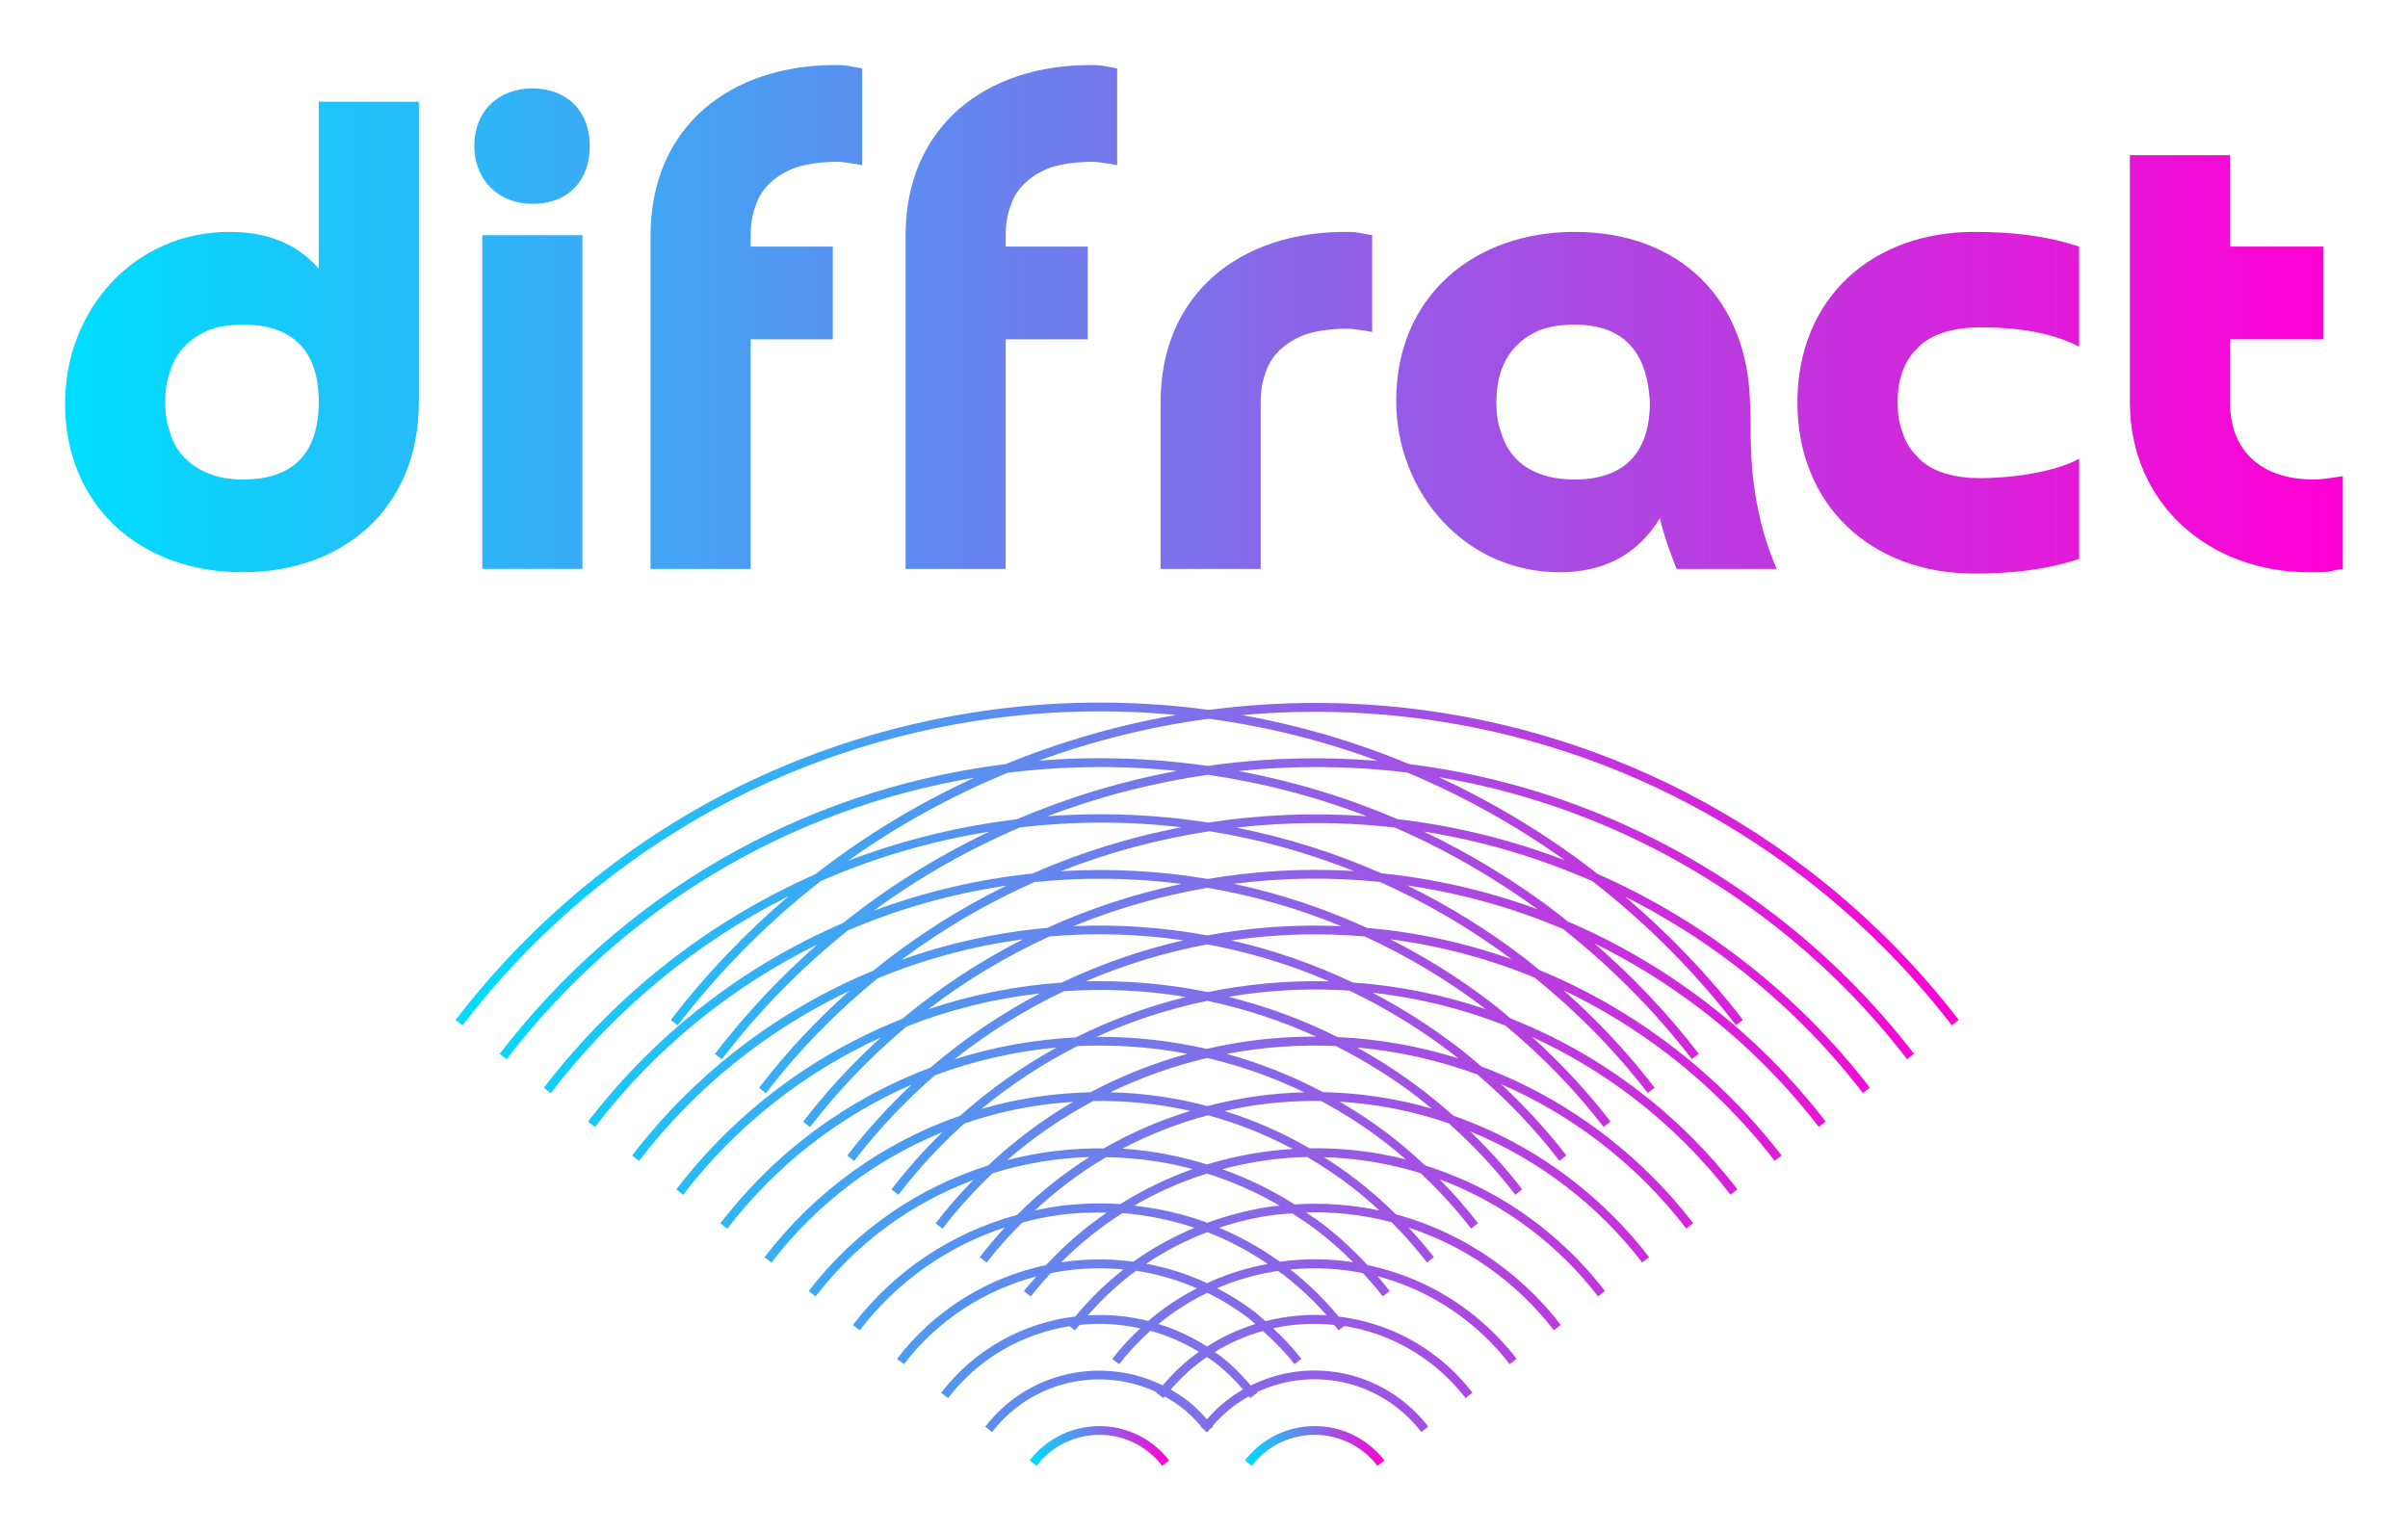 
        <svg xmlns="http://www.w3.org/2000/svg" xmlns:xlink="http://www.w3.org/1999/xlink" version="1.1" width="3171.429" 
        height="2017.09" viewBox="0 0 3171.429 2017.09">
			
			<g transform="scale(8.571) translate(10, 10)">
				<defs id="SvgjsDefs3803"><linearGradient id="SvgjsLinearGradient3808"><stop id="SvgjsStop3809" stop-color="#00ddff" offset="0"></stop><stop id="SvgjsStop3810" stop-color="#ff00d4" offset="1"></stop></linearGradient><linearGradient id="SvgjsLinearGradient3811"><stop id="SvgjsStop3812" stop-color="#00ddff" offset="0"></stop><stop id="SvgjsStop3813" stop-color="#ff00d4" offset="1"></stop></linearGradient></defs><g id="SvgjsG3804" featureKey="41S5F6-0" transform="matrix(2.69,0,0,2.69,40.985,22.15)" fill="url(#SvgjsLinearGradient3808)"><path xmlns="http://www.w3.org/2000/svg" d="M46.903,70.574c-2.196-1.686-5.353-1.269-7.039,0.927l0.396,0.305c1.517-1.978,4.361-2.353,6.337-0.835  c0.316,0.243,0.598,0.524,0.836,0.834l0.396-0.305C47.566,71.155,47.254,70.843,46.903,70.574z"></path><path xmlns="http://www.w3.org/2000/svg" d="M59.199,70.574c-2.195-1.688-5.354-1.269-7.038,0.927l0.396,0.305c0.735-0.958,1.799-1.572,2.996-1.729  c1.194-0.156,2.383,0.16,3.341,0.895c0.317,0.244,0.599,0.524,0.836,0.834l0.396-0.305C59.863,71.156,59.552,70.844,59.199,70.574z"></path><path xmlns="http://www.w3.org/2000/svg" d="M84.062,38.173c3.194,2.452,6.046,5.298,8.475,8.459l0.396-0.305c-2.455-3.195-5.337-6.072-8.566-8.551  c-10.139-7.779-22.495-10.71-34.263-9.163c-4.034-0.543-8.163-0.566-12.307-0.021c-12.277,1.616-23.19,7.917-30.729,17.741  l0.396,0.305c7.457-9.719,18.252-15.951,30.397-17.55c3.485-0.458,6.96-0.506,10.376-0.184c-3.335,0.576-6.607,1.52-9.757,2.813  c-0.09,0.011-0.179,0.017-0.269,0.029c-11.435,1.505-21.6,7.374-28.621,16.524l0.396,0.305c6.615-8.622,16.057-14.286,26.716-16.087  c-3.196,1.471-6.25,3.307-9.083,5.517c-5.924,2.618-11.293,6.71-15.506,12.201l0.396,0.305c3.688-4.807,8.328-8.617,13.589-11.257  c-2.441,2.079-4.706,4.436-6.735,7.081l0.396,0.305c2.421-3.156,5.177-5.908,8.177-8.247c3.039-1.332,6.264-2.281,9.616-2.819  c-2.968,1.411-5.766,3.153-8.34,5.213c-5.573,2.404-10.628,6.21-14.578,11.357l0.396,0.305c3.498-4.559,7.877-8.052,12.713-10.435  c-2.132,1.868-4.095,3.959-5.859,6.258l0.396,0.305c2.124-2.768,4.542-5.229,7.195-7.359c2.907-1.247,5.955-2.104,9.062-2.563  c-2.686,1.311-5.241,2.936-7.613,4.862c-5.269,2.182-10.054,5.723-13.768,10.562l0.396,0.305c3.292-4.29,7.439-7.542,12.017-9.718  c-1.859,1.654-3.594,3.497-5.164,5.542l0.396,0.305c1.905-2.482,4.055-4.666,6.381-6.562c2.669-1.099,5.461-1.85,8.305-2.227  c-2.44,1.232-4.755,2.755-6.904,4.545c-4.945,1.958-9.439,5.23-12.906,9.747l0.396,0.305c3.078-4.012,6.982-7.023,11.29-8.989  c-1.591,1.449-3.082,3.047-4.436,4.813l0.396,0.305c1.657-2.159,3.516-4.072,5.522-5.75c2.448-0.961,5.007-1.59,7.605-1.887  c-2.208,1.16-4.307,2.571-6.245,4.237c-4.605,1.731-8.797,4.72-12.006,8.902l0.396,0.305c2.856-3.722,6.506-6.482,10.531-8.232  c-1.313,1.232-2.547,2.581-3.678,4.055l0.396,0.305c1.395-1.818,2.943-3.45,4.612-4.894c2.24-0.835,4.578-1.367,6.948-1.584  c-1.952,1.076-3.801,2.376-5.508,3.895c-4.404,1.527-8.272,4.302-11.175,8.086l0.396,0.305c2.579-3.361,5.946-5.888,9.766-7.45  c-1.033,1.007-2.009,2.096-2.912,3.273l0.396,0.305c1.142-1.488,2.407-2.845,3.771-4.073c1.485-0.509,3.029-0.877,4.621-1.086  c0.527-0.069,1.053-0.114,1.579-0.149c-1.74,1.02-3.362,2.237-4.846,3.632c-3.938,1.249-7.549,3.659-10.249,7.179l0.396,0.305  c2.405-3.134,5.555-5.356,9.007-6.651c-0.759,0.778-1.481,1.6-2.153,2.475l0.396,0.305c0.881-1.148,1.839-2.201,2.859-3.165  c1.797-0.559,3.659-0.877,5.537-0.93c-1.49,0.94-2.876,2.047-4.139,3.307c-3.718,1.013-6.995,3.181-9.381,6.291l0.396,0.305  c2.141-2.792,5.019-4.81,8.291-5.879c-0.501,0.543-0.982,1.109-1.437,1.702l0.396,0.305c0.628-0.818,1.317-1.57,2.033-2.289  c0.702-0.184,1.413-0.34,2.144-0.436c0.897-0.118,1.79-0.146,2.678-0.126c-1.242,0.855-2.404,1.852-3.462,2.994  c-3.273,0.696-6.325,2.504-8.516,5.36l0.396,0.305c1.968-2.565,4.658-4.25,7.567-5.015c-0.238,0.279-0.488,0.544-0.713,0.838  l0.396,0.305c0.359-0.468,0.744-0.905,1.135-1.333c1.365-0.274,2.765-0.344,4.157-0.208c-1.003,0.786-1.924,1.682-2.752,2.686  c-2.933,0.355-5.727,1.836-7.663,4.359l0.396,0.305c1.766-2.301,4.279-3.69,6.941-4.109l0.309,0.238  c0.083-0.109,0.179-0.205,0.264-0.312c1.152-0.12,2.322-0.055,3.466,0.197c-0.57,0.534-1.113,1.107-1.604,1.746l0.396,0.305  c0.542-0.706,1.144-1.339,1.784-1.912c0.958,0.266,1.892,0.661,2.771,1.202c-0.755,0.537-1.445,1.183-2.068,1.918  c-3.435-1.695-7.713-0.794-10.134,2.36l0.396,0.305c2.246-2.927,6.196-3.788,9.402-2.271c-0.008,0.01-0.017,0.019-0.025,0.029  l0.396,0.305c0.025-0.033,0.055-0.062,0.08-0.094c0.323,0.18,0.641,0.377,0.943,0.609c0.418,0.32,0.788,0.691,1.13,1.086  c-0.008,0.011-0.018,0.02-0.026,0.031l0.166,0.127c0.049,0.06,0.107,0.114,0.154,0.176l0.037-0.029l0.04,0.03  c0.047-0.061,0.099-0.115,0.148-0.174l0.172-0.132c-0.009-0.012-0.021-0.023-0.031-0.035c0.594-0.69,1.291-1.262,2.07-1.696  c0.027,0.035,0.061,0.065,0.088,0.1l0.396-0.305c-0.008-0.011-0.018-0.02-0.027-0.03c0.714-0.337,1.482-0.569,2.287-0.675  c2.033-0.268,4.061,0.273,5.692,1.525c0.536,0.412,1.015,0.89,1.423,1.42l0.396-0.305c-0.435-0.565-0.944-1.073-1.515-1.512  c-1.738-1.333-3.892-1.909-6.062-1.624c-0.906,0.119-1.766,0.391-2.562,0.783c-0.521-0.613-1.091-1.187-1.736-1.682  c-0.107-0.082-0.22-0.149-0.329-0.227c0.866-0.531,1.793-0.932,2.757-1.202c0.654,0.584,1.271,1.205,1.802,1.896l0.396-0.305  c-0.483-0.629-1.035-1.202-1.618-1.746c1.143-0.253,2.322-0.314,3.492-0.193c0.083,0.103,0.172,0.202,0.253,0.307l0.319-0.245  c1.736,0.272,3.43,0.969,4.919,2.111c0.759,0.582,1.436,1.257,2.011,2.007l0.396-0.305c-0.602-0.784-1.309-1.49-2.103-2.099  c-1.67-1.282-3.587-2.015-5.539-2.252c-0.818-0.99-1.741-1.895-2.76-2.691c1.38-0.136,2.778-0.068,4.151,0.207  c0.393,0.43,0.775,0.869,1.129,1.33l0.396-0.305c-0.223-0.29-0.458-0.569-0.696-0.847c1.746,0.461,3.431,1.265,4.95,2.431  c0.979,0.752,1.854,1.625,2.599,2.594l0.396-0.305c-0.771-1.004-1.677-1.907-2.69-2.686c-1.776-1.363-3.771-2.235-5.827-2.67  c-0.797-0.857-1.661-1.658-2.597-2.376c-0.299-0.229-0.613-0.424-0.92-0.635c1.663-0.049,3.306,0.141,4.89,0.559  c0.724,0.724,1.4,1.492,2.023,2.302l0.396-0.305c-0.452-0.588-0.94-1.146-1.445-1.69c1.818,0.599,3.548,1.488,5.112,2.688  c1.202,0.923,2.273,1.992,3.186,3.18l0.396-0.305c-0.938-1.222-2.041-2.322-3.277-3.271c-1.861-1.428-3.943-2.451-6.139-3.049  c-0.719-0.71-1.48-1.378-2.286-1.997c-0.59-0.453-1.197-0.872-1.818-1.265c1.857,0.048,3.709,0.351,5.513,0.911  c1.044,0.983,2.016,2.035,2.885,3.167l0.396-0.305c-0.678-0.882-1.415-1.719-2.198-2.513c1.85,0.691,3.63,1.659,5.277,2.923  c1.423,1.092,2.692,2.359,3.773,3.767l0.396-0.305c-1.107-1.441-2.408-2.74-3.865-3.858c-1.98-1.519-4.153-2.604-6.405-3.317  c-0.647-0.604-1.313-1.187-2.018-1.729c-0.925-0.71-1.885-1.343-2.867-1.917c2.134,0.126,4.226,0.546,6.233,1.238  c1.393,1.244,2.67,2.606,3.801,4.079l0.396-0.305c-0.903-1.176-1.903-2.278-2.973-3.313c1.928,0.789,3.766,1.834,5.464,3.137  c1.646,1.262,3.112,2.727,4.361,4.353l0.396-0.305c-1.275-1.66-2.773-3.156-4.453-4.444c-2.068-1.587-4.339-2.802-6.73-3.639  c-0.548-0.487-1.111-0.959-1.694-1.407c-1.221-0.937-2.492-1.764-3.799-2.488c2.328,0.21,4.641,0.719,6.877,1.548  c1.726,1.484,3.299,3.131,4.677,4.926l0.396-0.305c-1.123-1.462-2.381-2.818-3.734-4.08c1.967,0.854,3.862,1.955,5.638,3.318  c1.865,1.432,3.529,3.094,4.948,4.94l0.396-0.305c-1.445-1.882-3.141-3.574-5.04-5.032c-2.179-1.672-4.555-2.985-7.056-3.923  c-0.448-0.383-0.9-0.763-1.369-1.122c-1.552-1.191-3.179-2.216-4.855-3.096c2.608,0.287,5.157,0.921,7.594,1.879  c2.079,1.728,3.968,3.662,5.603,5.79l0.396-0.305c-1.34-1.744-2.85-3.357-4.488-4.841c2.036,0.933,3.984,2.095,5.805,3.492  c2.089,1.603,3.951,3.462,5.536,5.526l0.396-0.305c-1.611-2.099-3.505-3.989-5.628-5.618c-2.295-1.761-4.766-3.135-7.332-4.15  c-0.363-0.301-0.718-0.609-1.093-0.896c-1.84-1.412-3.775-2.613-5.773-3.626c2.799,0.366,5.569,1.089,8.238,2.184  c2.411,1.955,4.592,4.162,6.465,6.602l0.396-0.305c-1.545-2.012-3.291-3.873-5.203-5.565c2.06,0.981,4.05,2.186,5.931,3.63  c2.308,1.771,4.368,3.827,6.124,6.113l0.396-0.305c-1.782-2.32-3.874-4.408-6.216-6.205c-2.398-1.84-4.969-3.3-7.639-4.402  c-0.263-0.213-0.516-0.437-0.785-0.644c-2.143-1.645-4.402-3.034-6.74-4.181c3.026,0.443,6.018,1.263,8.897,2.487  c2.754,2.183,5.236,4.675,7.361,7.44l0.396-0.305c-1.763-2.293-3.764-4.405-5.962-6.309c2.116,1.04,4.162,2.298,6.102,3.787  c2.528,1.941,4.787,4.195,6.712,6.699l0.396-0.305c-1.952-2.539-4.241-4.824-6.804-6.791c-2.498-1.917-5.167-3.462-7.938-4.646  c-0.165-0.13-0.32-0.271-0.487-0.399c-2.433-1.867-5.024-3.443-7.727-4.736c3.284,0.522,6.523,1.47,9.64,2.841  c3.078,2.401,5.838,5.162,8.193,8.227l0.396-0.305c-1.978-2.573-4.243-4.927-6.732-7.045c2.175,1.096,4.283,2.401,6.285,3.937  c2.752,2.111,5.207,4.562,7.3,7.286l0.396-0.305c-2.119-2.757-4.605-5.24-7.392-7.377c-2.58-1.98-5.33-3.586-8.181-4.846  c-0.083-0.065-0.16-0.136-0.244-0.2c-2.763-2.12-5.717-3.889-8.802-5.319c6.79,1.14,13.241,3.929,18.857,8.239  c2.972,2.28,5.625,4.928,7.888,7.872l0.396-0.305c-2.289-2.979-4.974-5.658-7.979-7.964c-6.172-4.735-13.34-7.65-20.859-8.59  c-3.078-1.279-6.276-2.217-9.551-2.8C63.095,27.905,74.562,30.885,84.062,38.173z M29.494,37.235c2.86-2.04,5.921-3.714,9.11-5.028  c3.25-0.403,6.49-0.432,9.672-0.106c-3.177,0.585-6.237,1.52-9.15,2.764C35.839,35.255,32.602,36.046,29.494,37.235z M59.124,34.689  c-3.027-0.222-6.065-0.097-9.054,0.362c-3.05-0.475-6.134-0.589-9.19-0.36c2.928-1.115,5.999-1.912,9.173-2.369  C53.158,32.774,56.197,33.563,59.124,34.689z M30.956,40.087c2.595-1.902,5.396-3.494,8.357-4.759  c3.095-0.359,6.178-0.363,9.201-0.009c-2.911,0.564-5.764,1.445-8.5,2.646C36.925,38.289,33.88,38.999,30.956,40.087z   M50.137,35.546c2.821,0.451,5.578,1.215,8.235,2.27c-2.792-0.165-5.59-0.006-8.339,0.456c-2.783-0.47-5.6-0.612-8.395-0.442  C44.383,36.751,47.236,35.992,50.137,35.546z M32.538,42.895c2.384-1.776,4.932-3.264,7.6-4.442  c2.785-0.287,5.603-0.255,8.397,0.104c-2.631,0.554-5.206,1.391-7.673,2.512C38.028,41.323,35.23,41.938,32.538,42.895z   M50.027,38.779c2.593,0.443,5.154,1.171,7.635,2.191c-2.566-0.112-5.134,0.063-7.653,0.529c-2.531-0.467-5.095-0.644-7.644-0.529  C44.839,39.96,47.408,39.226,50.027,38.779z M34.064,45.723c2.171-1.661,4.499-3.052,6.936-4.165  c2.539-0.22,5.105-0.145,7.644,0.222c-2.388,0.544-4.719,1.356-6.951,2.414C39.101,44.378,36.535,44.888,34.064,45.723z   M50.015,42.009c2.366,0.444,4.7,1.144,6.957,2.117c-2.328-0.06-4.654,0.146-6.931,0.611c-2.307-0.475-4.651-0.674-6.982-0.612  C45.301,43.165,47.634,42.456,50.015,42.009z M35.566,48.58c1.953-1.547,4.056-2.844,6.258-3.895c2.32-0.159,4.66-0.052,6.972,0.331  c-2.167,0.536-4.28,1.305-6.296,2.311C40.148,47.446,37.816,47.866,35.566,48.58z M50.008,45.239  c2.119,0.442,4.203,1.126,6.217,2.04c-1.208-0.001-2.424,0.07-3.642,0.231c-0.883,0.116-1.753,0.275-2.61,0.472  c-2.073-0.475-4.182-0.702-6.286-0.687C45.693,46.381,47.811,45.695,50.008,45.239z M40.702,50.662  c-1.225,0.161-2.423,0.414-3.588,0.751c1.694-1.398,3.528-2.603,5.479-3.59c2.095-0.1,4.204,0.045,6.284,0.44  c-1.937,0.531-3.793,1.27-5.545,2.201C42.457,50.483,41.58,50.547,40.702,50.662z M50.008,48.503  c1.891,0.444,3.751,1.091,5.54,1.961c-0.847,0.023-1.698,0.086-2.55,0.199c-1.011,0.133-2.001,0.334-2.973,0.587  c-1.804-0.478-3.664-0.742-5.549-0.787C46.251,49.607,48.106,48.949,50.008,48.503z M38.579,54.339  c1.524-1.325,3.176-2.447,4.915-3.376c1.881-0.032,3.741,0.158,5.55,0.564c-1.734,0.531-3.393,1.245-4.948,2.142  C42.234,53.649,40.38,53.872,38.579,54.339z M50.055,51.776c1.672,0.456,3.292,1.102,4.837,1.925  c-1.659,0.101-3.301,0.396-4.894,0.884c-1.586-0.486-3.207-0.801-4.838-0.901C46.706,52.872,48.343,52.23,50.055,51.776z   M41.532,56.968c-0.465,0.061-0.92,0.154-1.375,0.249c1.257-1.163,2.617-2.192,4.082-3.047c1.657,0.03,3.314,0.245,4.936,0.681  c-1.439,0.506-2.821,1.18-4.133,2.001C43.884,56.776,42.71,56.813,41.532,56.968z M49.991,55.106  c1.429,0.45,2.822,1.056,4.154,1.836c-0.106,0.012-0.211,0.012-0.317,0.026c-1.32,0.174-2.592,0.503-3.812,0.95  c-1.346-0.501-2.751-0.817-4.182-0.976C47.155,56.171,48.55,55.56,49.991,55.106z M41.669,60.178  c1.073-1.081,2.246-2.015,3.493-2.81c1.409,0.105,2.789,0.395,4.122,0.839c-1.234,0.516-2.409,1.154-3.493,1.935  C44.417,59.96,43.03,59.972,41.669,60.178z M50.017,58.455c1.205,0.463,2.355,1.078,3.446,1.814c-1.191,0.223-2.354,0.586-3.462,1.1  c-1.122-0.523-2.29-0.889-3.477-1.109C47.612,59.525,48.783,58.922,50.017,58.455z M43.187,63.211  c0.834-0.955,1.752-1.812,2.754-2.55c1.185,0.176,2.35,0.517,3.476,1.003c-0.983,0.511-1.92,1.124-2.779,1.865  C45.503,63.243,44.339,63.143,43.187,63.211z M50.471,65.925c0.585,0.449,1.104,0.968,1.583,1.52  c-0.772,0.444-1.464,1.021-2.063,1.704c-0.351-0.398-0.728-0.773-1.151-1.098c-0.295-0.226-0.603-0.42-0.917-0.6  c0.621-0.718,1.312-1.343,2.065-1.859C50.149,65.702,50.314,65.805,50.471,65.925z M49.999,64.993  c-0.88-0.566-1.813-0.992-2.775-1.29c0.867-0.712,1.804-1.306,2.79-1.782c0.83,0.405,1.632,0.897,2.392,1.481  c0.123,0.094,0.228,0.207,0.348,0.305C51.789,64.006,50.864,64.439,49.999,64.993z M54.343,60.879  c0.904,0.694,1.735,1.472,2.481,2.322c-1.177-0.069-2.356,0.054-3.496,0.344c-0.207-0.178-0.399-0.373-0.617-0.54  c-0.682-0.523-1.401-0.962-2.139-1.347c1.114-0.479,2.281-0.807,3.471-0.986C54.142,60.744,54.246,60.805,54.343,60.879z   M58.339,60.17c-1.39-0.21-2.799-0.217-4.181-0.026c-1.094-0.783-2.256-1.431-3.47-1.941c1.032-0.342,2.102-0.593,3.204-0.738  c0.326-0.043,0.651-0.056,0.977-0.08c0.477,0.307,0.951,0.621,1.409,0.972C57.008,58.915,57.695,59.523,58.339,60.17z   M58.214,55.833c0.567,0.435,1.105,0.903,1.629,1.386c-1.576-0.335-3.198-0.456-4.838-0.348c-1.322-0.835-2.708-1.505-4.134-2.012  c1.582-0.422,3.205-0.663,4.841-0.699C56.573,54.663,57.41,55.217,58.214,55.833z M61.357,54.3c-1.809-0.463-3.66-0.664-5.503-0.637  c-1.546-0.893-3.172-1.606-4.855-2.13c0.679-0.151,1.366-0.283,2.064-0.375c1.15-0.151,2.298-0.217,3.437-0.203  c1.259,0.676,2.481,1.456,3.651,2.354C60.564,53.627,60.964,53.96,61.357,54.3z M62.086,50.787c0.254,0.195,0.494,0.406,0.742,0.608  c-2.009-0.581-4.091-0.901-6.205-0.939c-1.773-0.941-3.618-1.669-5.503-2.187c2.051-0.391,4.145-0.542,6.236-0.45  C58.992,48.647,60.578,49.63,62.086,50.787z M64.021,48.264c0.109,0.084,0.21,0.176,0.318,0.261  c-2.225-0.702-4.536-1.108-6.885-1.217c-2.011-1.005-4.1-1.77-6.229-2.298c0.335-0.055,0.669-0.113,1.008-0.158  c1.977-0.261,3.95-0.325,5.897-0.2C60.176,45.631,62.152,46.83,64.021,48.264z M65.922,45.716c-2.481-0.839-5.037-1.347-7.605-1.527  c-2.241-1.068-4.566-1.865-6.931-2.405c2.518-0.365,5.076-0.441,7.622-0.224C61.413,42.664,63.735,44.042,65.922,45.716z   M67.402,42.861c-2.693-0.955-5.471-1.547-8.267-1.793c-2.466-1.126-5.017-1.968-7.611-2.517c2.76-0.354,5.56-0.392,8.341-0.109  C62.505,39.618,65.03,41.097,67.402,42.861z M68.886,40.008c-2.906-1.07-5.908-1.75-8.931-2.06c-2.688-1.182-5.466-2.05-8.286-2.608  c3-0.343,6.038-0.35,9.055-0.002C63.58,36.572,66.312,38.14,68.886,40.008z M70.433,37.202c-3.114-1.189-6.331-1.971-9.578-2.351  c-2.907-1.251-5.937-2.163-9.04-2.743c3.238-0.332,6.461-0.303,9.622,0.087C64.583,33.508,67.598,35.181,70.433,37.202z   M59.751,31.525c-3.047-0.25-6.141-0.187-9.244,0.221c-0.153,0.02-0.303,0.05-0.456,0.071c-3.171-0.456-6.407-0.568-9.664-0.303  c3.149-1.147,6.406-1.956,9.714-2.396C53.401,29.568,56.634,30.368,59.751,31.525z"></path></g><g id="SvgjsG3805" featureKey="RGwKHf-0" transform="matrix(5.129,0,0,5.129,-2.154,-25.132)" fill="url(#SvgjsLinearGradient3811)"><path d="M8.02 15 c0 -1.5 -0.74 -2.32 -2.26 -2.32 c-0.42 0 -0.78 0.06 -1.08 0.18 c-0.56 0.26 -0.94 0.64 -1.12 1.24 c-0.1 0.28 -0.14 0.58 -0.14 0.9 s0.04 0.62 0.14 0.9 c0.16 0.58 0.58 1 1.12 1.22 c0.3 0.14 0.66 0.2 1.08 0.2 c1.52 0 2.26 -0.82 2.26 -2.32 z M8.02 11 l0 -5 l3 0 l0 9 c0 3.18 -2.26 5.1 -5.28 5.1 c-3.08 0 -5.32 -2 -5.32 -5.06 c0 -2.82 2.08 -5.14 4.92 -5.14 c1.06 0 1.98 0.3 2.68 1.1 z M12.92 10 l3 0 l0 10 l-3 0 l0 -10 z M14.42 9.06 c-1.02 0 -1.74 -0.72 -1.74 -1.74 c0 -1.04 0.72 -1.72 1.74 -1.72 c1.04 0 1.72 0.68 1.72 1.72 c0 1.06 -0.66 1.74 -1.72 1.74 z M23.42 10.34 l0 2.78 l-2.46 0 l0 6.88 l-3 0 l0 -9.98 c0 -3.32 2.44 -5.12 5.52 -5.12 c0.1 0 0.24 0 0.38 0.02 s0.3 0.06 0.44 0.08 l0 2.9 c-0.1 -0.02 -0.22 -0.04 -0.36 -0.06 s-0.26 -0.04 -0.36 -0.04 c-0.5 0 -0.9 0.06 -1.24 0.16 c-0.56 0.2 -1.06 0.58 -1.24 1.18 c-0.1 0.26 -0.14 0.56 -0.14 0.86 l0 0.34 l2.46 0 z M31.06 10.34 l0 2.78 l-2.46 0 l0 6.88 l-3 0 l0 -9.98 c0 -3.32 2.44 -5.12 5.52 -5.12 c0.1 0 0.24 0 0.38 0.02 s0.3 0.06 0.44 0.08 l0 2.9 c-0.1 -0.02 -0.22 -0.04 -0.36 -0.06 s-0.26 -0.04 -0.36 -0.04 c-0.5 0 -0.9 0.06 -1.24 0.16 c-0.56 0.2 -1.06 0.58 -1.24 1.18 c-0.1 0.26 -0.14 0.56 -0.14 0.86 l0 0.34 l2.46 0 z M36.24 15 l0 5 l-3 0 l0 -4.98 c0 -3.32 2.44 -5.12 5.52 -5.12 c0.1 0 0.24 0 0.38 0.02 s0.3 0.06 0.44 0.08 l0 2.9 c-0.1 -0.02 -0.22 -0.04 -0.36 -0.06 s-0.26 -0.04 -0.36 -0.04 c-0.5 0 -0.9 0.06 -1.24 0.16 c-0.56 0.2 -1.06 0.58 -1.24 1.18 c-0.1 0.26 -0.14 0.56 -0.14 0.86 z M47.9 15 c-0.08 -1.46 -0.74 -2.32 -2.26 -2.32 c-0.42 0 -0.78 0.06 -1.08 0.18 c-0.92 0.42 -1.26 1.2 -1.26 2.16 c0 0.32 0.04 0.62 0.14 0.88 c0.3 1.04 1.2 1.42 2.2 1.42 c1.52 0 2.26 -0.82 2.26 -2.32 z M51.7 20 l-3 0 c-0.2 -0.5 -0.38 -1 -0.5 -1.52 c-0.68 1.12 -1.72 1.62 -3 1.62 c-2.86 0 -4.9 -2.4 -4.9 -5.14 c0 -3.16 2.36 -5.06 5.34 -5.06 c3.18 0 5.18 2.04 5.26 5.1 c0.02 0.26 0.02 0.56 0.02 0.92 c0 1.4 0.22 2.8 0.78 4.08 z M60.76 16.7 l0 3 c-1.02 0.34 -2.08 0.44 -3.14 0.44 c-3.1 0 -5.3 -2.06 -5.3 -5.12 c0 -3.18 2.28 -5.12 5.3 -5.12 c1.06 0 2.12 0.1 3.14 0.44 l0 3 c-0.88 -0.46 -1.98 -0.58 -2.96 -0.58 c-0.66 0 -1.46 0.14 -1.92 0.66 c-0.42 0.42 -0.56 1.02 -0.56 1.58 c0 0.32 0.04 0.62 0.14 0.88 c0.08 0.28 0.22 0.52 0.42 0.72 c0.44 0.54 1.26 0.68 1.92 0.68 c0.88 0 2.18 -0.16 2.96 -0.58 z M68.08 10.34 l0 2.78 l-2.8 0 l0 1.88 c0 1.54 1.02 2.32 2.5 2.32 c0.18 0 0.34 -0.02 0.48 -0.04 s0.26 -0.04 0.4 -0.06 l0 2.78 c-0.18 0.02 -0.32 0.06 -0.42 0.08 c-0.12 0.02 -0.32 0.02 -0.58 0.02 c-3.02 0 -5.38 -2.06 -5.38 -5.1 l0 -7.4 l3 0 l0 2.74 l2.8 0 z"></path></g>
			</g>
		</svg>
	